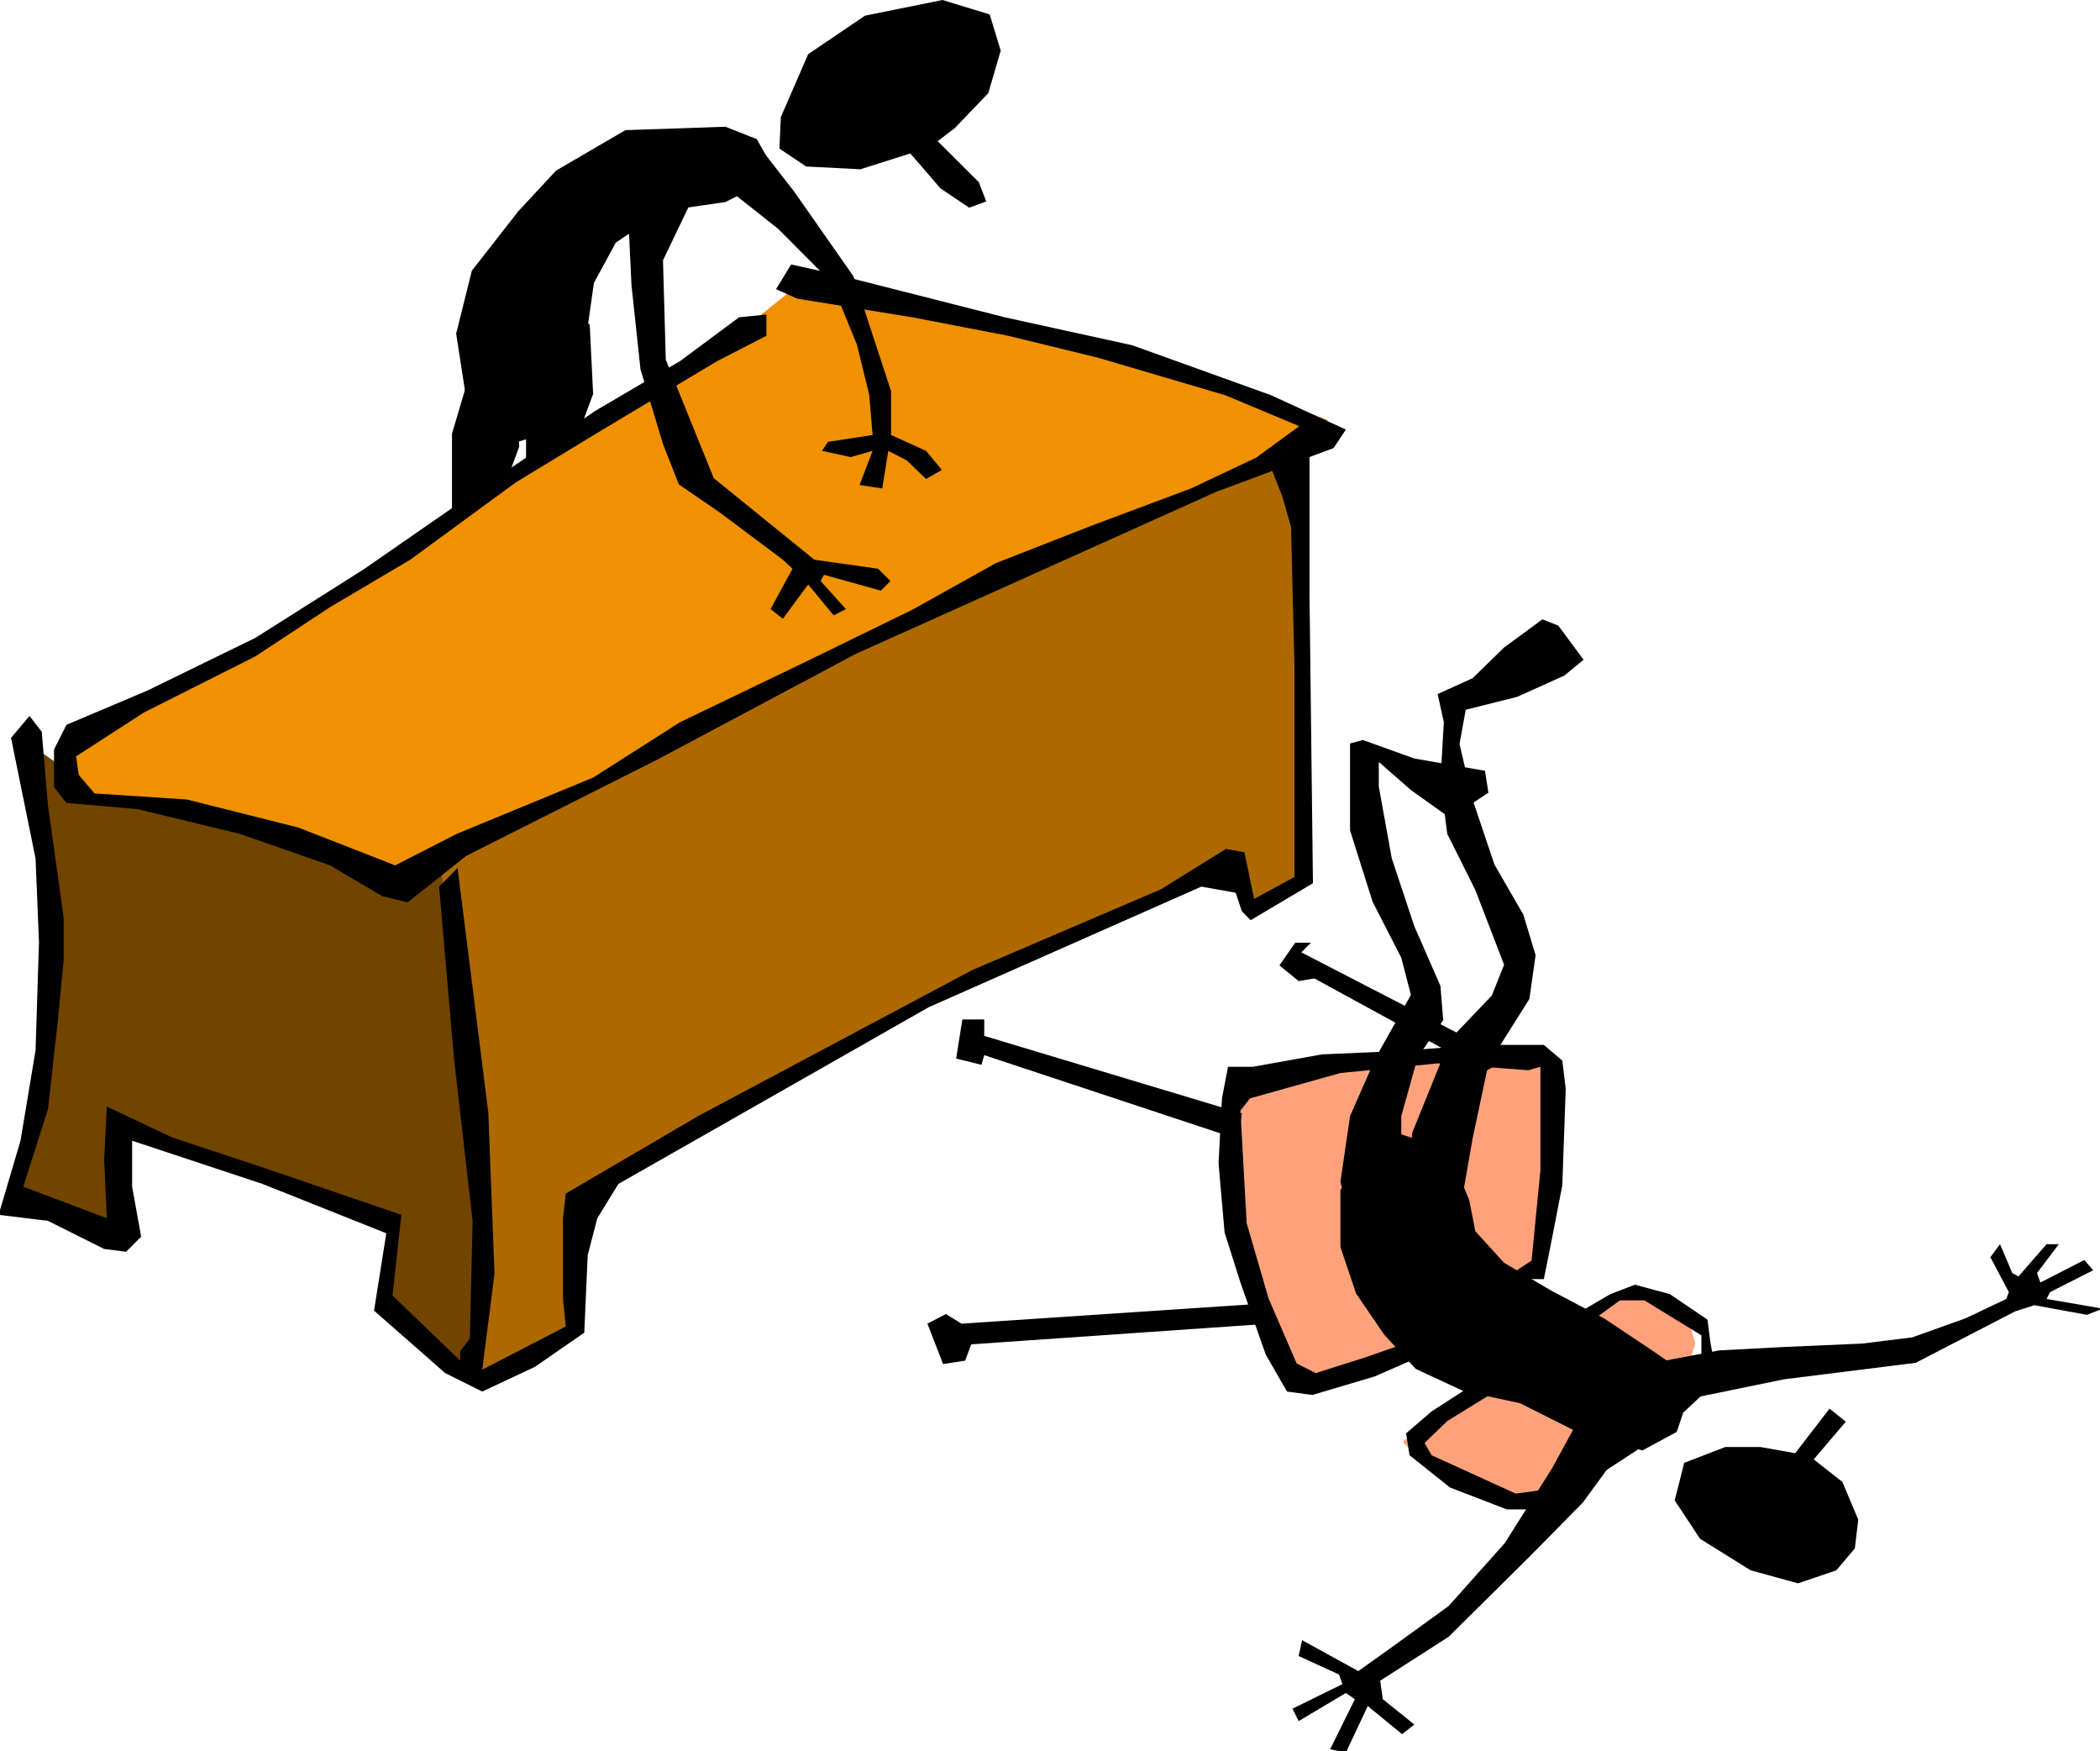 <?xml version="1.0" encoding="UTF-8" standalone="no"?>
<svg
   xmlns:ooo="http://xml.openoffice.org/svg/export"
   xmlns:dc="http://purl.org/dc/elements/1.1/"
   xmlns:cc="http://creativecommons.org/ns#"
   xmlns:rdf="http://www.w3.org/1999/02/22-rdf-syntax-ns#"
   xmlns:svg="http://www.w3.org/2000/svg"
   xmlns="http://www.w3.org/2000/svg"
   xmlns:sodipodi="http://sodipodi.sourceforge.net/DTD/sodipodi-0.dtd"
   xmlns:inkscape="http://www.inkscape.org/namespaces/inkscape"
   version="1.2"
   width="135.25mm"
   height="112.76mm"
   viewBox="0 0 13525 11276"
   preserveAspectRatio="xMidYMid"
   xml:space="preserve"
   id="svg119"
   sodipodi:docname="overcome.svg"
   style="fill-rule:evenodd;stroke-width:28.222;stroke-linejoin:round"
   inkscape:version="0.92.5 (2060ec1f9f, 2020-04-08)"><sodipodi:namedview
   pagecolor="#ffffff"
   bordercolor="#666666"
   borderopacity="1"
   objecttolerance="10"
   gridtolerance="10"
   guidetolerance="10"
   inkscape:pageopacity="0"
   inkscape:pageshadow="2"
   inkscape:window-width="664"
   inkscape:window-height="487"
   id="namedview121"
   showgrid="false"
   inkscape:zoom="0.2102413"
   inkscape:cx="255.60945"
   inkscape:cy="213.08976"
   inkscape:window-x="0"
   inkscape:window-y="0"
   inkscape:window-maximized="0"
   inkscape:current-layer="svg119" />
 <defs
   class="ClipPathGroup"
   id="defs8">
  <clipPath
   id="presentation_clip_path"
   clipPathUnits="userSpaceOnUse">
   <rect
   x="0"
   y="0"
   width="21000"
   height="29700"
   id="rect2" />
  </clipPath>
  <clipPath
   id="presentation_clip_path_shrink"
   clipPathUnits="userSpaceOnUse">
   <rect
   x="21"
   y="29"
   width="20958"
   height="29641"
   id="rect5" />
  </clipPath>
 </defs>
 <defs
   class="TextShapeIndex"
   id="defs12">
  <g
   ooo:slide="id1"
   ooo:id-list="id3"
   id="g10" />
 </defs>
 <defs
   class="EmbeddedBulletChars"
   id="defs44">
  <g
   id="bullet-char-template-57356"
   transform="matrix(4.8828125e-4,0,0,-4.8828125e-4,0,0)">
   <path
   d="M 580,1141 1163,571 580,0 -4,571 Z"
   id="path14"
   inkscape:connector-curvature="0" />
  </g>
  <g
   id="bullet-char-template-57354"
   transform="matrix(4.8828125e-4,0,0,-4.8828125e-4,0,0)">
   <path
   d="M 8,1128 H 1137 V 0 H 8 Z"
   id="path17"
   inkscape:connector-curvature="0" />
  </g>
  <g
   id="bullet-char-template-10146"
   transform="matrix(4.8828125e-4,0,0,-4.8828125e-4,0,0)">
   <path
   d="M 174,0 602,739 174,1481 1456,739 Z M 1358,739 309,1346 659,739 Z"
   id="path20"
   inkscape:connector-curvature="0" />
  </g>
  <g
   id="bullet-char-template-10132"
   transform="matrix(4.8828125e-4,0,0,-4.8828125e-4,0,0)">
   <path
   d="M 2015,739 1276,0 H 717 l 543,543 H 174 v 393 h 1086 l -543,545 h 557 z"
   id="path23"
   inkscape:connector-curvature="0" />
  </g>
  <g
   id="bullet-char-template-10007"
   transform="matrix(4.8828125e-4,0,0,-4.8828125e-4,0,0)">
   <path
   d="m 0,-2 c -7,16 -16,29 -25,39 l 381,530 c -94,256 -141,385 -141,387 0,25 13,38 40,38 9,0 21,-2 34,-5 21,4 42,12 65,25 l 27,-13 111,-251 280,301 64,-25 24,25 c 21,-10 41,-24 62,-43 C 886,937 835,863 770,784 769,783 710,716 594,584 L 774,223 c 0,-27 -21,-55 -63,-84 l 16,-20 C 717,90 699,76 672,76 641,76 570,178 457,381 L 164,-76 c -22,-34 -53,-51 -92,-51 -42,0 -63,17 -64,51 -7,9 -10,24 -10,44 0,9 1,19 2,30 z"
   id="path26"
   inkscape:connector-curvature="0" />
  </g>
  <g
   id="bullet-char-template-10004"
   transform="matrix(4.8828125e-4,0,0,-4.8828125e-4,0,0)">
   <path
   d="M 285,-33 C 182,-33 111,30 74,156 52,228 41,333 41,471 c 0,78 14,145 41,201 34,71 87,106 158,106 53,0 88,-31 106,-94 l 23,-176 c 8,-64 28,-97 59,-98 l 735,706 c 11,11 33,17 66,17 42,0 63,-15 63,-46 V 965 c 0,-36 -10,-64 -30,-84 L 442,47 C 390,-6 338,-33 285,-33 Z"
   id="path29"
   inkscape:connector-curvature="0" />
  </g>
  <g
   id="bullet-char-template-9679"
   transform="matrix(4.8828125e-4,0,0,-4.8828125e-4,0,0)">
   <path
   d="M 813,0 C 632,0 489,54 383,161 276,268 223,411 223,592 c 0,181 53,324 160,431 106,107 249,161 430,161 179,0 323,-54 432,-161 108,-107 162,-251 162,-431 0,-180 -54,-324 -162,-431 C 1136,54 992,0 813,0 Z"
   id="path32"
   inkscape:connector-curvature="0" />
  </g>
  <g
   id="bullet-char-template-8226"
   transform="matrix(4.8828125e-4,0,0,-4.8828125e-4,0,0)">
   <path
   d="m 346,457 c -73,0 -137,26 -191,78 -54,51 -81,114 -81,188 0,73 27,136 81,188 54,52 118,78 191,78 73,0 134,-26 185,-79 51,-51 77,-114 77,-187 0,-75 -25,-137 -76,-188 -50,-52 -112,-78 -186,-78 z"
   id="path35"
   inkscape:connector-curvature="0" />
  </g>
  <g
   id="bullet-char-template-8211"
   transform="matrix(4.8828125e-4,0,0,-4.8828125e-4,0,0)">
   <path
   d="M -4,459 H 1135 V 606 H -4 Z"
   id="path38"
   inkscape:connector-curvature="0" />
  </g>
  <g
   id="bullet-char-template-61548"
   transform="matrix(4.8828125e-4,0,0,-4.8828125e-4,0,0)">
   <path
   d="m 173,740 c 0,163 58,303 173,419 116,115 255,173 419,173 163,0 302,-58 418,-173 116,-116 174,-256 174,-419 0,-163 -58,-303 -174,-418 C 1067,206 928,148 765,148 601,148 462,206 346,322 231,437 173,577 173,740 Z"
   id="path41"
   inkscape:connector-curvature="0" />
  </g>
 </defs>
 <g
   id="g49"
   transform="translate(-3737,-9212)">
  <g
   id="id2"
   class="Master_Slide">
   <g
   id="bg-id2"
   class="Background" />
   <g
   id="bo-id2"
   class="BackgroundObjects" />
  </g>
 </g>
 <g
   class="SlideGroup"
   id="g117"
   transform="translate(-3737,-9212)">
  <g
   id="g115">
   <g
   id="container-id1">
    <g
   id="id1"
   class="Slide"
   clip-path="url(#presentation_clip_path)">
     <g
   class="Page"
   id="g111">
      <g
   class="Graphic"
   id="g109">
       <g
   id="id3">
        <rect
   class="BoundingBox"
   x="3737"
   y="9212"
   width="13525"
   height="11276"
   id="rect51"
   style="fill:none;stroke:none" />
        <defs
   id="defs56">
         <clipPath
   id="clip_path_1"
   clipPathUnits="userSpaceOnUse">
          <path
   d="M 3737,9212 H 17261 V 20487 H 3737 Z"
   id="path53"
   inkscape:connector-curvature="0" />
         </clipPath>
        </defs>
        <g
   clip-path="url(#clip_path_1)"
   id="g106">
         <path
   d="m 4174,14294 401,62 944,216 724,243 79,79 265,-159 119,278 22,883 119,1041 40,436 -119,702 -543,-441 57,-539 -1769,-599 -39,397 -22,322 -662,-278 203,-521 57,-684 v -657 l -57,-481 -22,-560 203,141 z"
   id="path58"
   inkscape:connector-curvature="0"
   style="fill:#714400;stroke:none" />
         <path
   d="m 6569,14704 1562,-701 838,-499 1023,-498 838,-362 561,-220 701,-358 40,781 -40,1055 40,979 -322,159 -119,-239 -358,120 -1103,498 -1019,521 -939,520 -843,521 -17,339 v 499 l -503,238 h -159 l 57,-441 v -697 l -159,-1416 z"
   id="path60"
   inkscape:connector-curvature="0"
   style="fill:#ad6900;stroke:none" />
         <path
   d="m 8916,11016 -600,481 -1156,662 -741,538 -675,441 -481,322 -820,380 -278,203 22,238 159,79 600,62 714,199 662,282 600,-362 578,-220 679,-380 657,-339 1200,-583 658,-300 538,-260 798,-300 260,-243 -679,-238 -737,-221 -1058,-220 z"
   id="path62"
   inkscape:connector-curvature="0"
   style="fill:#ef9100;stroke:none" />
         <path
   d="m 4147,15119 -101,-719 -40,-476 -79,-102 -119,141 158,777 22,538 -22,697 -97,582 -141,477 318,39 362,181 141,18 97,-97 -58,-322 v -296 l 839,278 798,318 -79,498 458,402 239,119 339,-159 318,-220 22,-499 62,-238 136,-221 1999,-1138 1755,-776 221,39 40,119 57,58 401,-238 -22,-1853 v -900 l -255,61 79,199 57,199 22,899 v 1355 l -260,141 -62,-300 -119,-22 -419,260 -1217,521 -1756,935 -860,503 -18,159 v 516 l 18,181 -538,278 79,-618 -40,-1037 -198,-1575 -119,120 97,1116 119,1036 -18,759 -62,80 v 61 l -436,-419 57,-520 -878,-300 -600,-199 -419,-198 -17,339 17,380 -538,-203 159,-499 62,-556 39,-401 z"
   id="path64"
   inkscape:connector-curvature="0"
   style="fill:#000000;stroke:none" />
         <path
   d="m 9613,11255 -741,-120 -137,-61 97,-159 282,62 1094,278 821,180 895,322 481,221 -79,119 -759,283 -1156,520 -1160,521 -1275,679 -1235,622 -379,300 -164,-40 -335,-198 -582,-203 -657,-159 -459,-40 -80,-101 v -243 l 80,-159 520,-220 697,-340 697,-441 719,-498 777,-525 542,-318 380,-282 176,-18 v 137 l -317,163 -737,441 -560,340 -680,498 -516,305 -481,317 -719,362 -436,282 17,119 102,120 595,39 719,181 622,243 397,-203 878,-362 560,-357 799,-384 697,-340 538,-300 618,-242 639,-239 419,-198 278,-203 -476,-199 -821,-242 -578,-141 z"
   id="path66"
   inkscape:connector-curvature="0"
   style="fill:#000000;stroke:none" />
         <path
   d="m 9600,10200 -322,102 -349,-18 -172,-115 9,-203 176,-405 366,-248 499,-101 304,93 71,233 -80,274 -216,225 -110,84 265,264 48,124 -110,40 -185,-124 z"
   id="path68"
   inkscape:connector-curvature="0"
   style="fill:#000000;stroke:none" />
         <path
   d="m 6737,11762 -62,-402 101,-405 300,-384 243,-261 446,-260 644,-22 202,80 80,141 -40,141 -242,123 -402,58 -304,203 -141,260 -40,282 -22,366 -119,283 -402,119 z"
   id="path70"
   inkscape:connector-curvature="0"
   style="fill:#000000;stroke:none" />
         <path
   d="m 8320,10346 80,-163 h 247 l 203,260 383,547 243,741 v 282 l 225,102 102,123 -102,58 -123,-119 -120,-62 -39,242 -146,-22 84,-220 -141,40 -185,-40 39,-58 287,-44 -22,-260 -79,-322 -164,-401 -344,-345 z"
   id="path72"
   inkscape:connector-curvature="0"
   style="fill:#000000;stroke:none" />
         <path
   d="m 7945,10266 142,-101 185,79 -62,221 -203,423 18,640 309,763 648,525 410,58 80,79 -62,62 -366,-102 -22,40 163,181 -79,40 -164,-199 -163,221 -79,-62 141,-260 -62,-58 -406,-304 -264,-181 -102,-260 -145,-481 -58,-543 -22,-459 z"
   id="path74"
   inkscape:connector-curvature="0"
   style="fill:#000000;stroke:none" />
         <path
   d="m 6648,12521 v -516 l 128,-433 283,62 22,454 -106,287 z"
   id="path76"
   inkscape:connector-curvature="0"
   style="fill:#000000;stroke:none" />
         <path
   d="m 7125,12181 v -512 l 128,-432 282,62 22,450 -106,286 z"
   id="path78"
   inkscape:connector-curvature="0"
   style="fill:#000000;stroke:none" />
         <path
   d="m 13195,18190 834,-592 220,-83 181,61 185,142 40,145 -102,327 -264,242 -627,388 -322,62 -405,-203 -164,-185 z"
   id="path80"
   inkscape:connector-curvature="0"
   style="fill:#ffa27c;stroke:none" />
         <path
   d="m 13398,17510 260,-141 62,-384 39,-542 v -367 l -79,-57 -728,-22 -763,101 -485,102 -102,221 62,723 181,525 203,463 97,22 587,-181 525,-282 z"
   id="path82"
   inkscape:connector-curvature="0"
   style="fill:#ffa27c;stroke:none" />
         <path
   d="m 13420,17448 181,-119 57,-582 v -507 -159 l -79,22 -583,-44 -626,62 -582,163 -62,79 40,724 141,485 181,419 123,62 322,-102 340,-119 39,102 -322,141 -401,119 -163,-22 -137,-238 -163,-464 -102,-322 -39,-445 22,-419 39,-203 h 159 l 446,-80 503,-22 503,-39 h 423 l 119,101 22,181 -22,622 -79,406 -40,198 z"
   id="path84"
   inkscape:connector-curvature="0"
   style="fill:#000000;stroke:none" />
         <path
   d="m 11849,17607 -1919,128 -101,-62 -119,62 101,260 142,-22 39,-105 1919,-133 z"
   id="path86"
   inkscape:connector-curvature="0"
   style="fill:#000000;stroke:none" />
         <path
   d="m 11735,16381 -1659,-499 v -106 h -141 l -40,252 163,40 18,-62 1637,542 z"
   id="path88"
   inkscape:connector-curvature="0"
   style="fill:#000000;stroke:none" />
         <path
   d="m 13442,16028 -1324,-684 62,-62 h -101 l -102,146 124,101 101,-17 1099,600 z"
   id="path90"
   inkscape:connector-curvature="0"
   style="fill:#000000;stroke:none" />
         <path
   d="m 13459,18115 -401,247 -146,141 45,79 542,247 163,-22 587,-384 446,-410 v -203 l -367,-225 h -158 l -225,163 -80,-61 243,-142 159,-61 225,61 242,164 18,141 22,123 -79,225 -283,265 -406,265 -344,203 h -220 l -366,-141 -261,-208 -22,-141 164,-141 383,-247 z"
   id="path92"
   inkscape:connector-curvature="0"
   style="fill:#000000;stroke:none" />
         <path
   d="m 14518,18004 80,243 -62,185 -221,119 -384,-101 -405,-203 -366,-79 -305,-142 -203,-220 -181,-265 -101,-300 v -366 l 163,-282 221,-80 185,62 159,119 101,243 40,203 185,203 305,180 344,181 304,203 z"
   id="path94"
   inkscape:connector-curvature="0"
   style="fill:#000000;stroke:none" />
         <path
   d="m 13137,17025 -123,159 -203,-199 v -282 l 22,-199 243,-600 269,-282 79,-198 -185,-481 -181,-362 -44,-340 22,-379 -40,-181 225,-102 203,-198 247,-181 102,40 163,220 -124,102 -304,137 -331,83 -40,221 84,357 141,419 186,322 79,261 -40,282 -264,419 -102,481 z"
   id="path96"
   inkscape:connector-curvature="0"
   style="fill:#000000;stroke:none" />
         <path
   d="m 12617,14276 84,464 145,436 168,384 18,221 -164,238 -106,379 v 362 l -61,322 -247,80 -84,-340 62,-424 167,-379 146,-260 79,-141 -62,-239 -185,-361 -145,-459 v -441 -119 l 83,-22 331,119 455,79 22,141 -247,163 -252,-180 -207,-181 z"
   id="path98"
   inkscape:connector-curvature="0"
   style="fill:#000000;stroke:none" />
         <path
   d="m 14849,18529 h 225 l 225,40 221,-287 105,84 -207,243 185,145 102,243 -22,185 -119,141 -247,84 -305,-84 -326,-203 -163,-247 61,-242 z"
   id="path100"
   inkscape:connector-curvature="0"
   style="fill:#000000;stroke:none" />
         <path
   d="m 13931,18304 84,-203 181,22 119,159 -61,163 -323,442 -339,344 -525,520 -441,283 17,119 203,163 -79,62 -221,-181 -141,300 -101,-22 159,-322 -58,-40 -304,181 -40,-80 322,-158 -22,-62 -260,-119 22,-102 362,199 198,-141 384,-278 362,-406 304,-481 z"
   id="path102"
   inkscape:connector-curvature="0"
   style="fill:#000000;stroke:none" />
         <path
   d="m 14386,17987 -40,106 141,101 141,22 600,-123 847,-106 640,-331 124,-40 339,62 102,-40 -362,-62 22,-44 278,-141 -57,-66 -283,145 -22,-61 141,-186 h -79 l -181,208 -40,-22 -79,-186 -62,84 119,225 -17,44 -261,124 -344,123 -322,40 -503,22 -419,22 z"
   id="path104"
   inkscape:connector-curvature="0"
   style="fill:#000000;stroke:none" />
        </g>
       </g>
      </g>
     </g>
    </g>
   </g>
  </g>
 </g>
</svg>